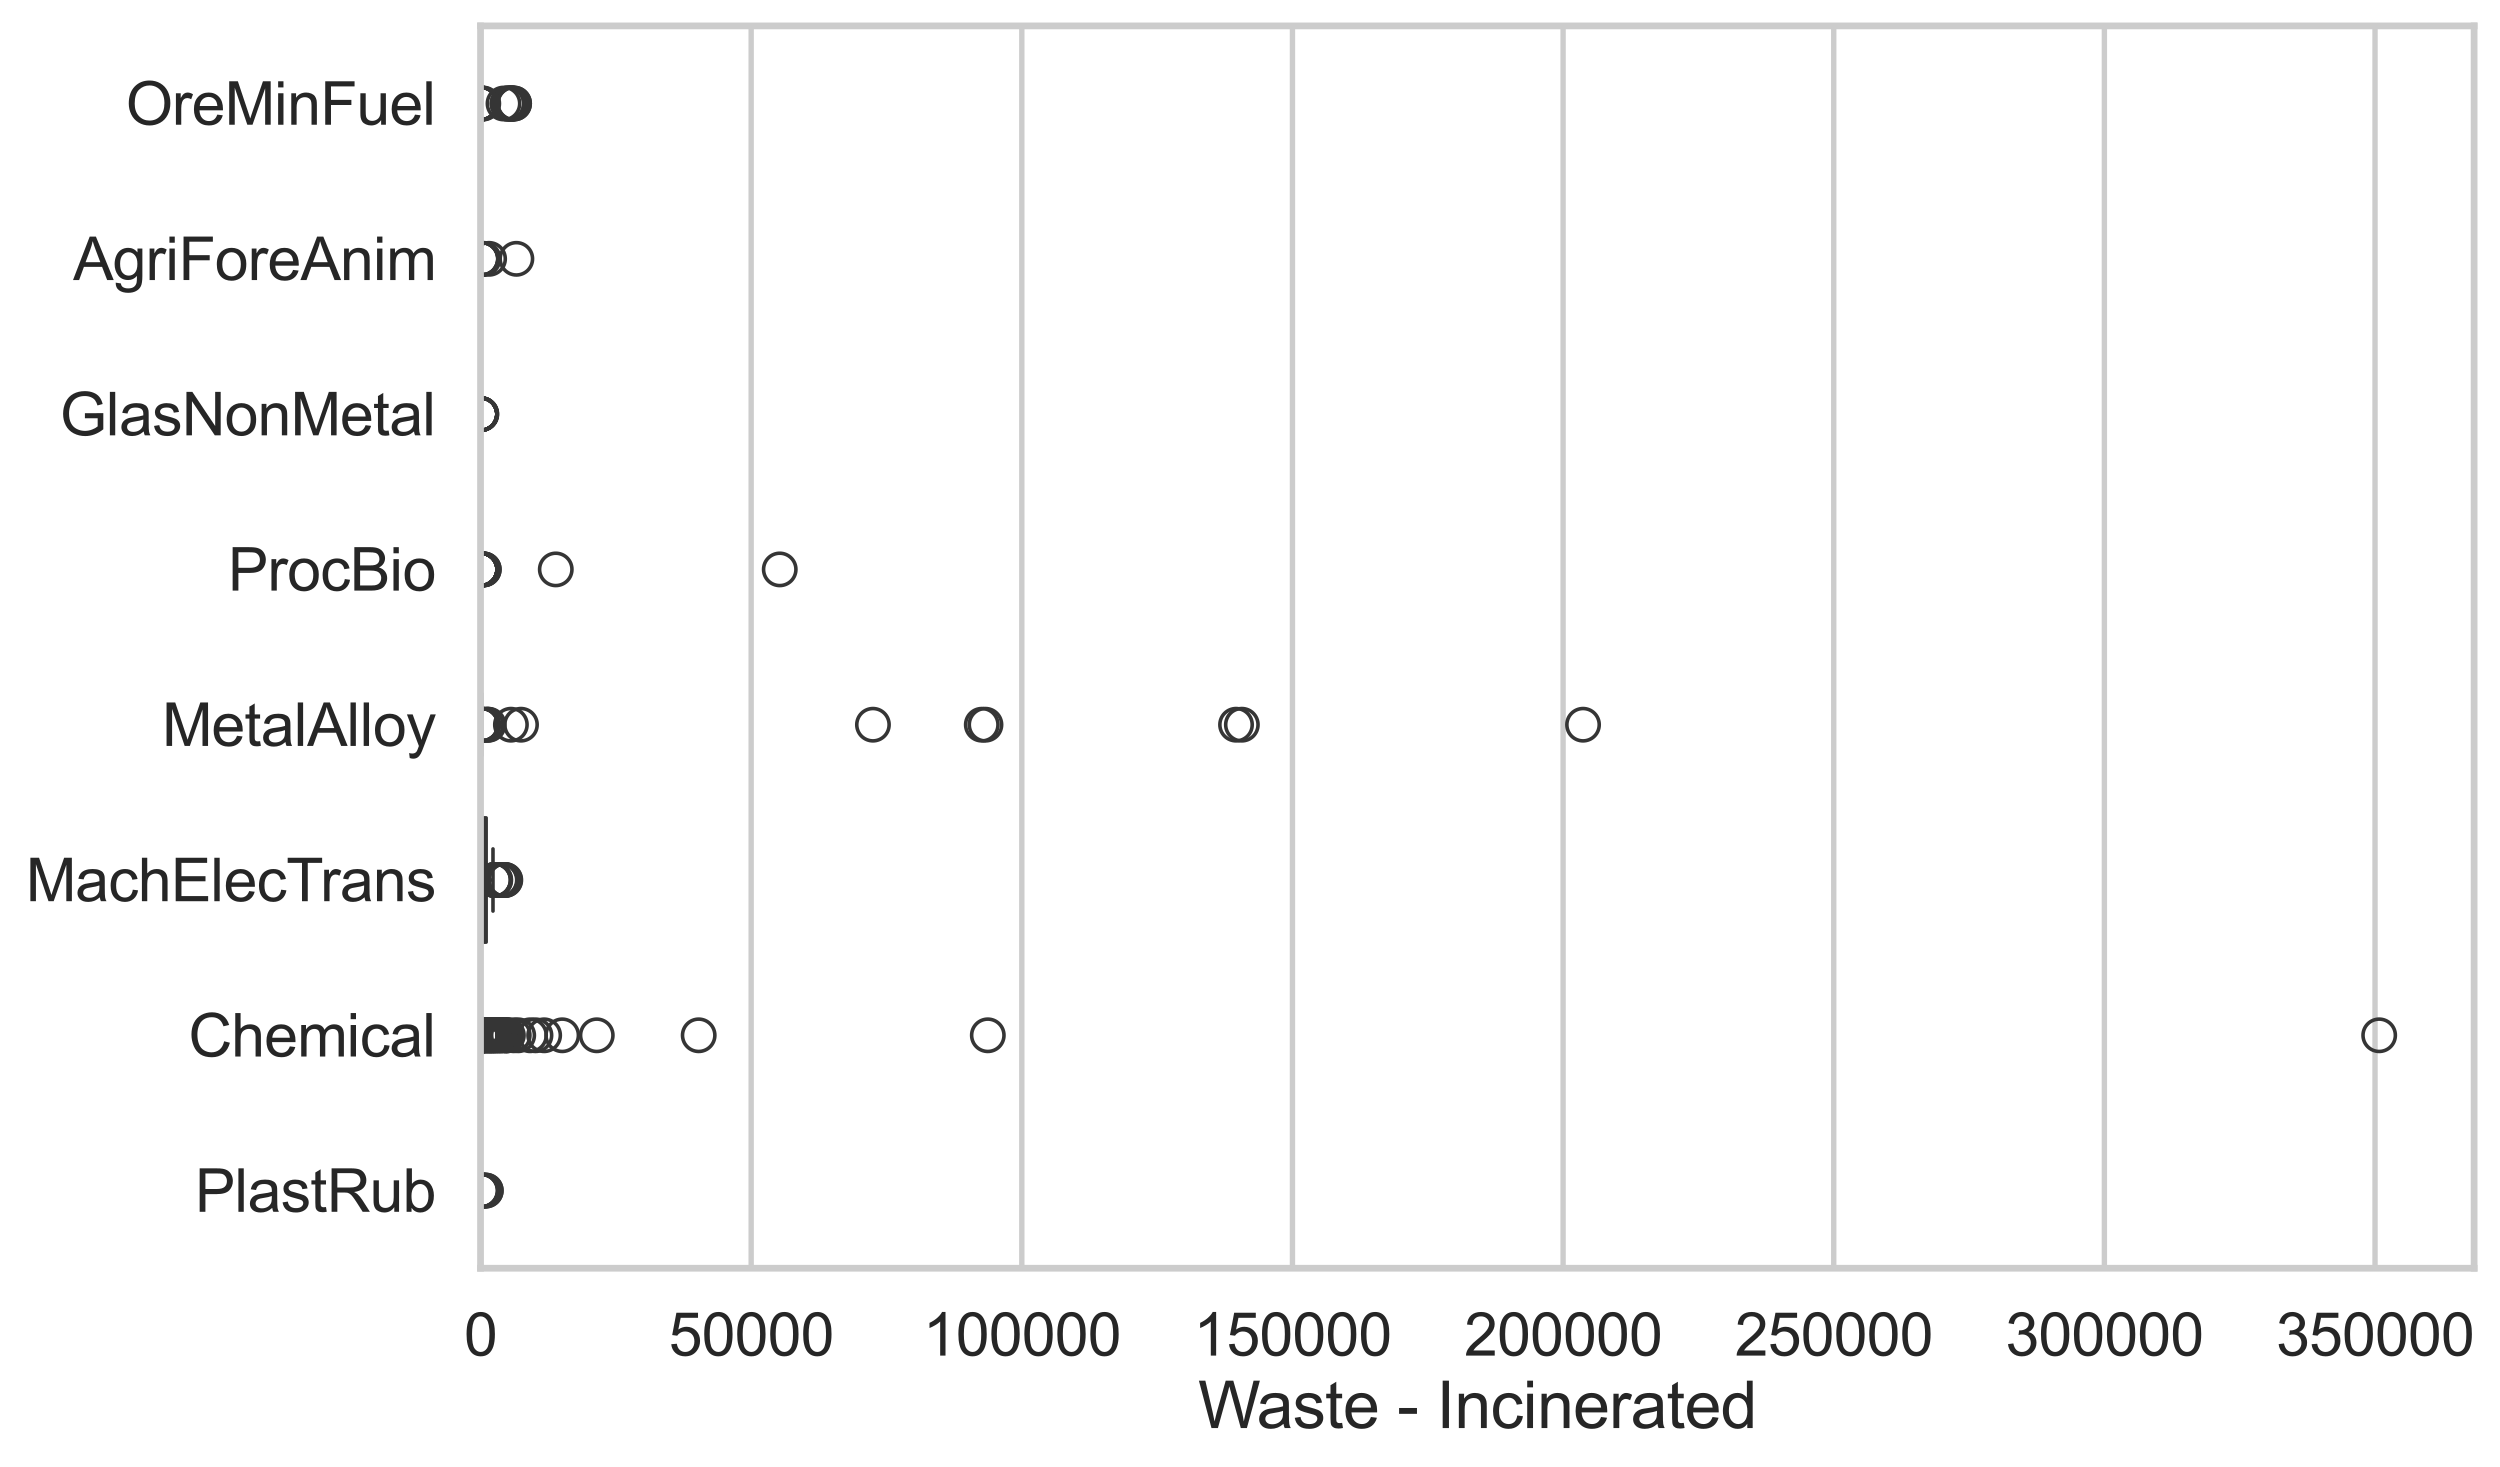 <?xml version="1.0" encoding="utf-8" standalone="no"?>
<!DOCTYPE svg PUBLIC "-//W3C//DTD SVG 1.1//EN"
  "http://www.w3.org/Graphics/SVG/1.1/DTD/svg11.dtd">
<svg xmlns:xlink="http://www.w3.org/1999/xlink" width="695.577pt" height="408.111pt" viewBox="0 0 695.577 408.111" xmlns="http://www.w3.org/2000/svg" version="1.1">
 <defs>
  <style type="text/css">*{stroke-linejoin: round; stroke-linecap: butt}</style>
 </defs>
 <g id="figure_1">
  <g id="patch_1">
   <path d="M 0 408.111 
L 695.577 408.111 
L 695.577 0 
L 0 0 
z
" style="fill: #ffffff"/>
  </g>
  <g id="axes_1">
   <g id="patch_2">
    <path d="M 133.697 352.86 
L 688.377 352.86 
L 688.377 7.2 
L 133.697 7.2 
z
" style="fill: #ffffff"/>
   </g>
   <g id="matplotlib.axis_1">
    <g id="xtick_1">
     <g id="line2d_1">
      <path d="M 133.697 352.86 
L 133.697 7.2 
" clip-path="url(#pef3fbadf44)" style="fill: none; stroke: #cccccc; stroke-width: 1.5; stroke-linecap: round"/>
     </g>
     <g id="text_1">
      <!-- 0 -->
      <g style="fill: #262626" transform="translate(129.109 377.17) scale(0.165 -0.165)">
       <defs>
        <path id="ArialMT-30" d="M 266 2259 
Q 266 3072 433 3567 
Q 600 4063 929 4331 
Q 1259 4600 1759 4600 
Q 2128 4600 2406 4451 
Q 2684 4303 2865 4023 
Q 3047 3744 3150 3342 
Q 3253 2941 3253 2259 
Q 3253 1453 3087 958 
Q 2922 463 2592 192 
Q 2263 -78 1759 -78 
Q 1097 -78 719 397 
Q 266 969 266 2259 
z
M 844 2259 
Q 844 1131 1108 757 
Q 1372 384 1759 384 
Q 2147 384 2411 759 
Q 2675 1134 2675 2259 
Q 2675 3391 2411 3762 
Q 2147 4134 1753 4134 
Q 1366 4134 1134 3806 
Q 844 3388 844 2259 
z
" transform="scale(0.016)"/>
       </defs>
       <use xlink:href="#ArialMT-30"/>
      </g>
     </g>
    </g>
    <g id="xtick_2">
     <g id="line2d_2">
      <path d="M 208.998 352.86 
L 208.998 7.2 
" clip-path="url(#pef3fbadf44)" style="fill: none; stroke: #cccccc; stroke-width: 1.5; stroke-linecap: round"/>
     </g>
     <g id="text_2">
      <!-- 50000 -->
      <g style="fill: #262626" transform="translate(186.059 377.17) scale(0.165 -0.165)">
       <defs>
        <path id="ArialMT-35" d="M 266 1200 
L 856 1250 
Q 922 819 1161 601 
Q 1400 384 1738 384 
Q 2144 384 2425 690 
Q 2706 997 2706 1503 
Q 2706 1984 2436 2262 
Q 2166 2541 1728 2541 
Q 1456 2541 1237 2417 
Q 1019 2294 894 2097 
L 366 2166 
L 809 4519 
L 3088 4519 
L 3088 3981 
L 1259 3981 
L 1013 2750 
Q 1425 3038 1878 3038 
Q 2478 3038 2890 2622 
Q 3303 2206 3303 1553 
Q 3303 931 2941 478 
Q 2500 -78 1738 -78 
Q 1113 -78 717 272 
Q 322 622 266 1200 
z
" transform="scale(0.016)"/>
       </defs>
       <use xlink:href="#ArialMT-35"/>
       <use xlink:href="#ArialMT-30" transform="translate(55.615 0)"/>
       <use xlink:href="#ArialMT-30" transform="translate(111.23 0)"/>
       <use xlink:href="#ArialMT-30" transform="translate(166.846 0)"/>
       <use xlink:href="#ArialMT-30" transform="translate(222.461 0)"/>
      </g>
     </g>
    </g>
    <g id="xtick_3">
     <g id="line2d_3">
      <path d="M 284.3 352.86 
L 284.3 7.2 
" clip-path="url(#pef3fbadf44)" style="fill: none; stroke: #cccccc; stroke-width: 1.5; stroke-linecap: round"/>
     </g>
     <g id="text_3">
      <!-- 100000 -->
      <g style="fill: #262626" transform="translate(256.773 377.17) scale(0.165 -0.165)">
       <defs>
        <path id="ArialMT-31" d="M 2384 0 
L 1822 0 
L 1822 3584 
Q 1619 3391 1289 3197 
Q 959 3003 697 2906 
L 697 3450 
Q 1169 3672 1522 3987 
Q 1875 4303 2022 4600 
L 2384 4600 
L 2384 0 
z
" transform="scale(0.016)"/>
       </defs>
       <use xlink:href="#ArialMT-31"/>
       <use xlink:href="#ArialMT-30" transform="translate(55.615 0)"/>
       <use xlink:href="#ArialMT-30" transform="translate(111.23 0)"/>
       <use xlink:href="#ArialMT-30" transform="translate(166.846 0)"/>
       <use xlink:href="#ArialMT-30" transform="translate(222.461 0)"/>
       <use xlink:href="#ArialMT-30" transform="translate(278.076 0)"/>
      </g>
     </g>
    </g>
    <g id="xtick_4">
     <g id="line2d_4">
      <path d="M 359.601 352.86 
L 359.601 7.2 
" clip-path="url(#pef3fbadf44)" style="fill: none; stroke: #cccccc; stroke-width: 1.5; stroke-linecap: round"/>
     </g>
     <g id="text_4">
      <!-- 150000 -->
      <g style="fill: #262626" transform="translate(332.074 377.17) scale(0.165 -0.165)">
       <use xlink:href="#ArialMT-31"/>
       <use xlink:href="#ArialMT-35" transform="translate(55.615 0)"/>
       <use xlink:href="#ArialMT-30" transform="translate(111.23 0)"/>
       <use xlink:href="#ArialMT-30" transform="translate(166.846 0)"/>
       <use xlink:href="#ArialMT-30" transform="translate(222.461 0)"/>
       <use xlink:href="#ArialMT-30" transform="translate(278.076 0)"/>
      </g>
     </g>
    </g>
    <g id="xtick_5">
     <g id="line2d_5">
      <path d="M 434.902 352.86 
L 434.902 7.2 
" clip-path="url(#pef3fbadf44)" style="fill: none; stroke: #cccccc; stroke-width: 1.5; stroke-linecap: round"/>
     </g>
     <g id="text_5">
      <!-- 200000 -->
      <g style="fill: #262626" transform="translate(407.376 377.17) scale(0.165 -0.165)">
       <defs>
        <path id="ArialMT-32" d="M 3222 541 
L 3222 0 
L 194 0 
Q 188 203 259 391 
Q 375 700 629 1000 
Q 884 1300 1366 1694 
Q 2113 2306 2375 2664 
Q 2638 3022 2638 3341 
Q 2638 3675 2398 3904 
Q 2159 4134 1775 4134 
Q 1369 4134 1125 3890 
Q 881 3647 878 3216 
L 300 3275 
Q 359 3922 746 4261 
Q 1134 4600 1788 4600 
Q 2447 4600 2831 4234 
Q 3216 3869 3216 3328 
Q 3216 3053 3103 2787 
Q 2991 2522 2730 2228 
Q 2469 1934 1863 1422 
Q 1356 997 1212 845 
Q 1069 694 975 541 
L 3222 541 
z
" transform="scale(0.016)"/>
       </defs>
       <use xlink:href="#ArialMT-32"/>
       <use xlink:href="#ArialMT-30" transform="translate(55.615 0)"/>
       <use xlink:href="#ArialMT-30" transform="translate(111.23 0)"/>
       <use xlink:href="#ArialMT-30" transform="translate(166.846 0)"/>
       <use xlink:href="#ArialMT-30" transform="translate(222.461 0)"/>
       <use xlink:href="#ArialMT-30" transform="translate(278.076 0)"/>
      </g>
     </g>
    </g>
    <g id="xtick_6">
     <g id="line2d_6">
      <path d="M 510.204 352.86 
L 510.204 7.2 
" clip-path="url(#pef3fbadf44)" style="fill: none; stroke: #cccccc; stroke-width: 1.5; stroke-linecap: round"/>
     </g>
     <g id="text_6">
      <!-- 250000 -->
      <g style="fill: #262626" transform="translate(482.677 377.17) scale(0.165 -0.165)">
       <use xlink:href="#ArialMT-32"/>
       <use xlink:href="#ArialMT-35" transform="translate(55.615 0)"/>
       <use xlink:href="#ArialMT-30" transform="translate(111.23 0)"/>
       <use xlink:href="#ArialMT-30" transform="translate(166.846 0)"/>
       <use xlink:href="#ArialMT-30" transform="translate(222.461 0)"/>
       <use xlink:href="#ArialMT-30" transform="translate(278.076 0)"/>
      </g>
     </g>
    </g>
    <g id="xtick_7">
     <g id="line2d_7">
      <path d="M 585.505 352.86 
L 585.505 7.2 
" clip-path="url(#pef3fbadf44)" style="fill: none; stroke: #cccccc; stroke-width: 1.5; stroke-linecap: round"/>
     </g>
     <g id="text_7">
      <!-- 300000 -->
      <g style="fill: #262626" transform="translate(557.978 377.17) scale(0.165 -0.165)">
       <defs>
        <path id="ArialMT-33" d="M 269 1209 
L 831 1284 
Q 928 806 1161 595 
Q 1394 384 1728 384 
Q 2125 384 2398 659 
Q 2672 934 2672 1341 
Q 2672 1728 2419 1979 
Q 2166 2231 1775 2231 
Q 1616 2231 1378 2169 
L 1441 2663 
Q 1497 2656 1531 2656 
Q 1891 2656 2178 2843 
Q 2466 3031 2466 3422 
Q 2466 3731 2256 3934 
Q 2047 4138 1716 4138 
Q 1388 4138 1169 3931 
Q 950 3725 888 3313 
L 325 3413 
Q 428 3978 793 4289 
Q 1159 4600 1703 4600 
Q 2078 4600 2393 4439 
Q 2709 4278 2876 4000 
Q 3044 3722 3044 3409 
Q 3044 3113 2884 2869 
Q 2725 2625 2413 2481 
Q 2819 2388 3044 2092 
Q 3269 1797 3269 1353 
Q 3269 753 2831 336 
Q 2394 -81 1725 -81 
Q 1122 -81 723 278 
Q 325 638 269 1209 
z
" transform="scale(0.016)"/>
       </defs>
       <use xlink:href="#ArialMT-33"/>
       <use xlink:href="#ArialMT-30" transform="translate(55.615 0)"/>
       <use xlink:href="#ArialMT-30" transform="translate(111.23 0)"/>
       <use xlink:href="#ArialMT-30" transform="translate(166.846 0)"/>
       <use xlink:href="#ArialMT-30" transform="translate(222.461 0)"/>
       <use xlink:href="#ArialMT-30" transform="translate(278.076 0)"/>
      </g>
     </g>
    </g>
    <g id="xtick_8">
     <g id="line2d_8">
      <path d="M 660.806 352.86 
L 660.806 7.2 
" clip-path="url(#pef3fbadf44)" style="fill: none; stroke: #cccccc; stroke-width: 1.5; stroke-linecap: round"/>
     </g>
     <g id="text_8">
      <!-- 350000 -->
      <g style="fill: #262626" transform="translate(633.28 377.17) scale(0.165 -0.165)">
       <use xlink:href="#ArialMT-33"/>
       <use xlink:href="#ArialMT-35" transform="translate(55.615 0)"/>
       <use xlink:href="#ArialMT-30" transform="translate(111.23 0)"/>
       <use xlink:href="#ArialMT-30" transform="translate(166.846 0)"/>
       <use xlink:href="#ArialMT-30" transform="translate(222.461 0)"/>
       <use xlink:href="#ArialMT-30" transform="translate(278.076 0)"/>
      </g>
     </g>
    </g>
    <g id="text_9">
     <!-- Waste - Incinerated -->
     <g style="fill: #262626" transform="translate(333.346 397.334) scale(0.18 -0.18)">
      <defs>
       <path id="ArialMT-57" d="M 1294 0 
L 78 4581 
L 700 4581 
L 1397 1578 
Q 1509 1106 1591 641 
Q 1766 1375 1797 1488 
L 2669 4581 
L 3400 4581 
L 4056 2263 
Q 4303 1400 4413 641 
Q 4500 1075 4641 1638 
L 5359 4581 
L 5969 4581 
L 4713 0 
L 4128 0 
L 3163 3491 
Q 3041 3928 3019 4028 
Q 2947 3713 2884 3491 
L 1913 0 
L 1294 0 
z
" transform="scale(0.016)"/>
       <path id="ArialMT-61" d="M 2588 409 
Q 2275 144 1986 34 
Q 1697 -75 1366 -75 
Q 819 -75 525 192 
Q 231 459 231 875 
Q 231 1119 342 1320 
Q 453 1522 633 1644 
Q 813 1766 1038 1828 
Q 1203 1872 1538 1913 
Q 2219 1994 2541 2106 
Q 2544 2222 2544 2253 
Q 2544 2597 2384 2738 
Q 2169 2928 1744 2928 
Q 1347 2928 1158 2789 
Q 969 2650 878 2297 
L 328 2372 
Q 403 2725 575 2942 
Q 747 3159 1072 3276 
Q 1397 3394 1825 3394 
Q 2250 3394 2515 3294 
Q 2781 3194 2906 3042 
Q 3031 2891 3081 2659 
Q 3109 2516 3109 2141 
L 3109 1391 
Q 3109 606 3145 398 
Q 3181 191 3288 0 
L 2700 0 
Q 2613 175 2588 409 
z
M 2541 1666 
Q 2234 1541 1622 1453 
Q 1275 1403 1131 1340 
Q 988 1278 909 1158 
Q 831 1038 831 891 
Q 831 666 1001 516 
Q 1172 366 1500 366 
Q 1825 366 2078 508 
Q 2331 650 2450 897 
Q 2541 1088 2541 1459 
L 2541 1666 
z
" transform="scale(0.016)"/>
       <path id="ArialMT-73" d="M 197 991 
L 753 1078 
Q 800 744 1014 566 
Q 1228 388 1613 388 
Q 2000 388 2187 545 
Q 2375 703 2375 916 
Q 2375 1106 2209 1216 
Q 2094 1291 1634 1406 
Q 1016 1563 777 1677 
Q 538 1791 414 1992 
Q 291 2194 291 2438 
Q 291 2659 392 2848 
Q 494 3038 669 3163 
Q 800 3259 1026 3326 
Q 1253 3394 1513 3394 
Q 1903 3394 2198 3281 
Q 2494 3169 2634 2976 
Q 2775 2784 2828 2463 
L 2278 2388 
Q 2241 2644 2061 2787 
Q 1881 2931 1553 2931 
Q 1166 2931 1000 2803 
Q 834 2675 834 2503 
Q 834 2394 903 2306 
Q 972 2216 1119 2156 
Q 1203 2125 1616 2013 
Q 2213 1853 2448 1751 
Q 2684 1650 2818 1456 
Q 2953 1263 2953 975 
Q 2953 694 2789 445 
Q 2625 197 2315 61 
Q 2006 -75 1616 -75 
Q 969 -75 630 194 
Q 291 463 197 991 
z
" transform="scale(0.016)"/>
       <path id="ArialMT-74" d="M 1650 503 
L 1731 6 
Q 1494 -44 1306 -44 
Q 1000 -44 831 53 
Q 663 150 594 308 
Q 525 466 525 972 
L 525 2881 
L 113 2881 
L 113 3319 
L 525 3319 
L 525 4141 
L 1084 4478 
L 1084 3319 
L 1650 3319 
L 1650 2881 
L 1084 2881 
L 1084 941 
Q 1084 700 1114 631 
Q 1144 563 1211 522 
Q 1278 481 1403 481 
Q 1497 481 1650 503 
z
" transform="scale(0.016)"/>
       <path id="ArialMT-65" d="M 2694 1069 
L 3275 997 
Q 3138 488 2766 206 
Q 2394 -75 1816 -75 
Q 1088 -75 661 373 
Q 234 822 234 1631 
Q 234 2469 665 2931 
Q 1097 3394 1784 3394 
Q 2450 3394 2872 2941 
Q 3294 2488 3294 1666 
Q 3294 1616 3291 1516 
L 816 1516 
Q 847 969 1125 678 
Q 1403 388 1819 388 
Q 2128 388 2347 550 
Q 2566 713 2694 1069 
z
M 847 1978 
L 2700 1978 
Q 2663 2397 2488 2606 
Q 2219 2931 1791 2931 
Q 1403 2931 1139 2672 
Q 875 2413 847 1978 
z
" transform="scale(0.016)"/>
       <path id="ArialMT-20" transform="scale(0.016)"/>
       <path id="ArialMT-2d" d="M 203 1375 
L 203 1941 
L 1931 1941 
L 1931 1375 
L 203 1375 
z
" transform="scale(0.016)"/>
       <path id="ArialMT-49" d="M 597 0 
L 597 4581 
L 1203 4581 
L 1203 0 
L 597 0 
z
" transform="scale(0.016)"/>
       <path id="ArialMT-6e" d="M 422 0 
L 422 3319 
L 928 3319 
L 928 2847 
Q 1294 3394 1984 3394 
Q 2284 3394 2536 3286 
Q 2788 3178 2913 3003 
Q 3038 2828 3088 2588 
Q 3119 2431 3119 2041 
L 3119 0 
L 2556 0 
L 2556 2019 
Q 2556 2363 2490 2533 
Q 2425 2703 2258 2804 
Q 2091 2906 1866 2906 
Q 1506 2906 1245 2678 
Q 984 2450 984 1813 
L 984 0 
L 422 0 
z
" transform="scale(0.016)"/>
       <path id="ArialMT-63" d="M 2588 1216 
L 3141 1144 
Q 3050 572 2676 248 
Q 2303 -75 1759 -75 
Q 1078 -75 664 370 
Q 250 816 250 1647 
Q 250 2184 428 2587 
Q 606 2991 970 3192 
Q 1334 3394 1763 3394 
Q 2303 3394 2647 3120 
Q 2991 2847 3088 2344 
L 2541 2259 
Q 2463 2594 2264 2762 
Q 2066 2931 1784 2931 
Q 1359 2931 1093 2626 
Q 828 2322 828 1663 
Q 828 994 1084 691 
Q 1341 388 1753 388 
Q 2084 388 2306 591 
Q 2528 794 2588 1216 
z
" transform="scale(0.016)"/>
       <path id="ArialMT-69" d="M 425 3934 
L 425 4581 
L 988 4581 
L 988 3934 
L 425 3934 
z
M 425 0 
L 425 3319 
L 988 3319 
L 988 0 
L 425 0 
z
" transform="scale(0.016)"/>
       <path id="ArialMT-72" d="M 416 0 
L 416 3319 
L 922 3319 
L 922 2816 
Q 1116 3169 1280 3281 
Q 1444 3394 1641 3394 
Q 1925 3394 2219 3213 
L 2025 2691 
Q 1819 2813 1613 2813 
Q 1428 2813 1281 2702 
Q 1134 2591 1072 2394 
Q 978 2094 978 1738 
L 978 0 
L 416 0 
z
" transform="scale(0.016)"/>
       <path id="ArialMT-64" d="M 2575 0 
L 2575 419 
Q 2259 -75 1647 -75 
Q 1250 -75 917 144 
Q 584 363 401 755 
Q 219 1147 219 1656 
Q 219 2153 384 2558 
Q 550 2963 881 3178 
Q 1213 3394 1622 3394 
Q 1922 3394 2156 3267 
Q 2391 3141 2538 2938 
L 2538 4581 
L 3097 4581 
L 3097 0 
L 2575 0 
z
M 797 1656 
Q 797 1019 1065 703 
Q 1334 388 1700 388 
Q 2069 388 2326 689 
Q 2584 991 2584 1609 
Q 2584 2291 2321 2609 
Q 2059 2928 1675 2928 
Q 1300 2928 1048 2622 
Q 797 2316 797 1656 
z
" transform="scale(0.016)"/>
      </defs>
      <use xlink:href="#ArialMT-57"/>
      <use xlink:href="#ArialMT-61" transform="translate(90.635 0)"/>
      <use xlink:href="#ArialMT-73" transform="translate(146.25 0)"/>
      <use xlink:href="#ArialMT-74" transform="translate(196.25 0)"/>
      <use xlink:href="#ArialMT-65" transform="translate(224.033 0)"/>
      <use xlink:href="#ArialMT-20" transform="translate(279.648 0)"/>
      <use xlink:href="#ArialMT-2d" transform="translate(307.432 0)"/>
      <use xlink:href="#ArialMT-20" transform="translate(340.732 0)"/>
      <use xlink:href="#ArialMT-49" transform="translate(368.516 0)"/>
      <use xlink:href="#ArialMT-6e" transform="translate(396.299 0)"/>
      <use xlink:href="#ArialMT-63" transform="translate(451.914 0)"/>
      <use xlink:href="#ArialMT-69" transform="translate(501.914 0)"/>
      <use xlink:href="#ArialMT-6e" transform="translate(524.131 0)"/>
      <use xlink:href="#ArialMT-65" transform="translate(579.746 0)"/>
      <use xlink:href="#ArialMT-72" transform="translate(635.361 0)"/>
      <use xlink:href="#ArialMT-61" transform="translate(668.662 0)"/>
      <use xlink:href="#ArialMT-74" transform="translate(724.277 0)"/>
      <use xlink:href="#ArialMT-65" transform="translate(752.061 0)"/>
      <use xlink:href="#ArialMT-64" transform="translate(807.676 0)"/>
     </g>
    </g>
   </g>
   <g id="matplotlib.axis_2">
    <g id="ytick_1">
     <g id="text_10">
      <!-- OreMinFuel -->
      <g style="fill: #262626" transform="translate(35.013 34.709) scale(0.165 -0.165)">
       <defs>
        <path id="ArialMT-4f" d="M 309 2231 
Q 309 3372 921 4017 
Q 1534 4663 2503 4663 
Q 3138 4663 3647 4359 
Q 4156 4056 4423 3514 
Q 4691 2972 4691 2284 
Q 4691 1588 4409 1038 
Q 4128 488 3612 205 
Q 3097 -78 2500 -78 
Q 1853 -78 1343 234 
Q 834 547 571 1087 
Q 309 1628 309 2231 
z
M 934 2222 
Q 934 1394 1379 917 
Q 1825 441 2497 441 
Q 3181 441 3623 922 
Q 4066 1403 4066 2288 
Q 4066 2847 3877 3264 
Q 3688 3681 3323 3911 
Q 2959 4141 2506 4141 
Q 1863 4141 1398 3698 
Q 934 3256 934 2222 
z
" transform="scale(0.016)"/>
        <path id="ArialMT-4d" d="M 475 0 
L 475 4581 
L 1388 4581 
L 2472 1338 
Q 2622 884 2691 659 
Q 2769 909 2934 1394 
L 4031 4581 
L 4847 4581 
L 4847 0 
L 4263 0 
L 4263 3834 
L 2931 0 
L 2384 0 
L 1059 3900 
L 1059 0 
L 475 0 
z
" transform="scale(0.016)"/>
        <path id="ArialMT-46" d="M 525 0 
L 525 4581 
L 3616 4581 
L 3616 4041 
L 1131 4041 
L 1131 2622 
L 3281 2622 
L 3281 2081 
L 1131 2081 
L 1131 0 
L 525 0 
z
" transform="scale(0.016)"/>
        <path id="ArialMT-75" d="M 2597 0 
L 2597 488 
Q 2209 -75 1544 -75 
Q 1250 -75 995 37 
Q 741 150 617 320 
Q 494 491 444 738 
Q 409 903 409 1263 
L 409 3319 
L 972 3319 
L 972 1478 
Q 972 1038 1006 884 
Q 1059 663 1231 536 
Q 1403 409 1656 409 
Q 1909 409 2131 539 
Q 2353 669 2445 892 
Q 2538 1116 2538 1541 
L 2538 3319 
L 3100 3319 
L 3100 0 
L 2597 0 
z
" transform="scale(0.016)"/>
        <path id="ArialMT-6c" d="M 409 0 
L 409 4581 
L 972 4581 
L 972 0 
L 409 0 
z
" transform="scale(0.016)"/>
       </defs>
       <use xlink:href="#ArialMT-4f"/>
       <use xlink:href="#ArialMT-72" transform="translate(77.783 0)"/>
       <use xlink:href="#ArialMT-65" transform="translate(111.084 0)"/>
       <use xlink:href="#ArialMT-4d" transform="translate(166.699 0)"/>
       <use xlink:href="#ArialMT-69" transform="translate(250 0)"/>
       <use xlink:href="#ArialMT-6e" transform="translate(272.217 0)"/>
       <use xlink:href="#ArialMT-46" transform="translate(327.832 0)"/>
       <use xlink:href="#ArialMT-75" transform="translate(388.916 0)"/>
       <use xlink:href="#ArialMT-65" transform="translate(444.531 0)"/>
       <use xlink:href="#ArialMT-6c" transform="translate(500.146 0)"/>
      </g>
     </g>
    </g>
    <g id="ytick_2">
     <g id="text_11">
      <!-- AgriForeAnim -->
      <g style="fill: #262626" transform="translate(20.341 77.916) scale(0.165 -0.165)">
       <defs>
        <path id="ArialMT-41" d="M -9 0 
L 1750 4581 
L 2403 4581 
L 4278 0 
L 3588 0 
L 3053 1388 
L 1138 1388 
L 634 0 
L -9 0 
z
M 1313 1881 
L 2866 1881 
L 2388 3150 
Q 2169 3728 2063 4100 
Q 1975 3659 1816 3225 
L 1313 1881 
z
" transform="scale(0.016)"/>
        <path id="ArialMT-67" d="M 319 -275 
L 866 -356 
Q 900 -609 1056 -725 
Q 1266 -881 1628 -881 
Q 2019 -881 2231 -725 
Q 2444 -569 2519 -288 
Q 2563 -116 2559 434 
Q 2191 0 1641 0 
Q 956 0 581 494 
Q 206 988 206 1678 
Q 206 2153 378 2554 
Q 550 2956 876 3175 
Q 1203 3394 1644 3394 
Q 2231 3394 2613 2919 
L 2613 3319 
L 3131 3319 
L 3131 450 
Q 3131 -325 2973 -648 
Q 2816 -972 2473 -1159 
Q 2131 -1347 1631 -1347 
Q 1038 -1347 672 -1080 
Q 306 -813 319 -275 
z
M 784 1719 
Q 784 1066 1043 766 
Q 1303 466 1694 466 
Q 2081 466 2343 764 
Q 2606 1063 2606 1700 
Q 2606 2309 2336 2618 
Q 2066 2928 1684 2928 
Q 1309 2928 1046 2623 
Q 784 2319 784 1719 
z
" transform="scale(0.016)"/>
        <path id="ArialMT-6f" d="M 213 1659 
Q 213 2581 725 3025 
Q 1153 3394 1769 3394 
Q 2453 3394 2887 2945 
Q 3322 2497 3322 1706 
Q 3322 1066 3130 698 
Q 2938 331 2570 128 
Q 2203 -75 1769 -75 
Q 1072 -75 642 372 
Q 213 819 213 1659 
z
M 791 1659 
Q 791 1022 1069 705 
Q 1347 388 1769 388 
Q 2188 388 2466 706 
Q 2744 1025 2744 1678 
Q 2744 2294 2464 2611 
Q 2184 2928 1769 2928 
Q 1347 2928 1069 2612 
Q 791 2297 791 1659 
z
" transform="scale(0.016)"/>
        <path id="ArialMT-6d" d="M 422 0 
L 422 3319 
L 925 3319 
L 925 2853 
Q 1081 3097 1340 3245 
Q 1600 3394 1931 3394 
Q 2300 3394 2536 3241 
Q 2772 3088 2869 2813 
Q 3263 3394 3894 3394 
Q 4388 3394 4653 3120 
Q 4919 2847 4919 2278 
L 4919 0 
L 4359 0 
L 4359 2091 
Q 4359 2428 4304 2576 
Q 4250 2725 4106 2815 
Q 3963 2906 3769 2906 
Q 3419 2906 3187 2673 
Q 2956 2441 2956 1928 
L 2956 0 
L 2394 0 
L 2394 2156 
Q 2394 2531 2256 2718 
Q 2119 2906 1806 2906 
Q 1569 2906 1367 2781 
Q 1166 2656 1075 2415 
Q 984 2175 984 1722 
L 984 0 
L 422 0 
z
" transform="scale(0.016)"/>
       </defs>
       <use xlink:href="#ArialMT-41"/>
       <use xlink:href="#ArialMT-67" transform="translate(66.699 0)"/>
       <use xlink:href="#ArialMT-72" transform="translate(122.314 0)"/>
       <use xlink:href="#ArialMT-69" transform="translate(155.615 0)"/>
       <use xlink:href="#ArialMT-46" transform="translate(177.832 0)"/>
       <use xlink:href="#ArialMT-6f" transform="translate(238.916 0)"/>
       <use xlink:href="#ArialMT-72" transform="translate(294.531 0)"/>
       <use xlink:href="#ArialMT-65" transform="translate(327.832 0)"/>
       <use xlink:href="#ArialMT-41" transform="translate(383.447 0)"/>
       <use xlink:href="#ArialMT-6e" transform="translate(450.146 0)"/>
       <use xlink:href="#ArialMT-69" transform="translate(505.762 0)"/>
       <use xlink:href="#ArialMT-6d" transform="translate(527.979 0)"/>
      </g>
     </g>
    </g>
    <g id="ytick_3">
     <g id="text_12">
      <!-- GlasNonMetal -->
      <g style="fill: #262626" transform="translate(16.659 121.124) scale(0.165 -0.165)">
       <defs>
        <path id="ArialMT-47" d="M 2638 1797 
L 2638 2334 
L 4578 2338 
L 4578 638 
Q 4131 281 3656 101 
Q 3181 -78 2681 -78 
Q 2006 -78 1454 211 
Q 903 500 622 1047 
Q 341 1594 341 2269 
Q 341 2938 620 3517 
Q 900 4097 1425 4378 
Q 1950 4659 2634 4659 
Q 3131 4659 3532 4498 
Q 3934 4338 4162 4050 
Q 4391 3763 4509 3300 
L 3963 3150 
Q 3859 3500 3706 3700 
Q 3553 3900 3268 4020 
Q 2984 4141 2638 4141 
Q 2222 4141 1919 4014 
Q 1616 3888 1430 3681 
Q 1244 3475 1141 3228 
Q 966 2803 966 2306 
Q 966 1694 1177 1281 
Q 1388 869 1791 669 
Q 2194 469 2647 469 
Q 3041 469 3416 620 
Q 3791 772 3984 944 
L 3984 1797 
L 2638 1797 
z
" transform="scale(0.016)"/>
        <path id="ArialMT-4e" d="M 488 0 
L 488 4581 
L 1109 4581 
L 3516 984 
L 3516 4581 
L 4097 4581 
L 4097 0 
L 3475 0 
L 1069 3600 
L 1069 0 
L 488 0 
z
" transform="scale(0.016)"/>
       </defs>
       <use xlink:href="#ArialMT-47"/>
       <use xlink:href="#ArialMT-6c" transform="translate(77.783 0)"/>
       <use xlink:href="#ArialMT-61" transform="translate(100 0)"/>
       <use xlink:href="#ArialMT-73" transform="translate(155.615 0)"/>
       <use xlink:href="#ArialMT-4e" transform="translate(205.615 0)"/>
       <use xlink:href="#ArialMT-6f" transform="translate(277.832 0)"/>
       <use xlink:href="#ArialMT-6e" transform="translate(333.447 0)"/>
       <use xlink:href="#ArialMT-4d" transform="translate(389.062 0)"/>
       <use xlink:href="#ArialMT-65" transform="translate(472.363 0)"/>
       <use xlink:href="#ArialMT-74" transform="translate(527.979 0)"/>
       <use xlink:href="#ArialMT-61" transform="translate(555.762 0)"/>
       <use xlink:href="#ArialMT-6c" transform="translate(611.377 0)"/>
      </g>
     </g>
    </g>
    <g id="ytick_4">
     <g id="text_13">
      <!-- ProcBio -->
      <g style="fill: #262626" transform="translate(63.424 164.331) scale(0.165 -0.165)">
       <defs>
        <path id="ArialMT-50" d="M 494 0 
L 494 4581 
L 2222 4581 
Q 2678 4581 2919 4538 
Q 3256 4481 3484 4323 
Q 3713 4166 3852 3881 
Q 3991 3597 3991 3256 
Q 3991 2672 3619 2267 
Q 3247 1863 2275 1863 
L 1100 1863 
L 1100 0 
L 494 0 
z
M 1100 2403 
L 2284 2403 
Q 2872 2403 3119 2622 
Q 3366 2841 3366 3238 
Q 3366 3525 3220 3729 
Q 3075 3934 2838 4000 
Q 2684 4041 2272 4041 
L 1100 4041 
L 1100 2403 
z
" transform="scale(0.016)"/>
        <path id="ArialMT-42" d="M 469 0 
L 469 4581 
L 2188 4581 
Q 2713 4581 3030 4442 
Q 3347 4303 3526 4014 
Q 3706 3725 3706 3409 
Q 3706 3116 3547 2856 
Q 3388 2597 3066 2438 
Q 3481 2316 3704 2022 
Q 3928 1728 3928 1328 
Q 3928 1006 3792 729 
Q 3656 453 3456 303 
Q 3256 153 2954 76 
Q 2653 0 2216 0 
L 469 0 
z
M 1075 2656 
L 2066 2656 
Q 2469 2656 2644 2709 
Q 2875 2778 2992 2937 
Q 3109 3097 3109 3338 
Q 3109 3566 3000 3739 
Q 2891 3913 2687 3977 
Q 2484 4041 1991 4041 
L 1075 4041 
L 1075 2656 
z
M 1075 541 
L 2216 541 
Q 2509 541 2628 563 
Q 2838 600 2978 687 
Q 3119 775 3209 942 
Q 3300 1109 3300 1328 
Q 3300 1584 3169 1773 
Q 3038 1963 2805 2039 
Q 2572 2116 2134 2116 
L 1075 2116 
L 1075 541 
z
" transform="scale(0.016)"/>
       </defs>
       <use xlink:href="#ArialMT-50"/>
       <use xlink:href="#ArialMT-72" transform="translate(66.699 0)"/>
       <use xlink:href="#ArialMT-6f" transform="translate(100 0)"/>
       <use xlink:href="#ArialMT-63" transform="translate(155.615 0)"/>
       <use xlink:href="#ArialMT-42" transform="translate(205.615 0)"/>
       <use xlink:href="#ArialMT-69" transform="translate(272.314 0)"/>
       <use xlink:href="#ArialMT-6f" transform="translate(294.531 0)"/>
      </g>
     </g>
    </g>
    <g id="ytick_5">
     <g id="text_14">
      <!-- MetalAlloy -->
      <g style="fill: #262626" transform="translate(45.088 207.539) scale(0.165 -0.165)">
       <defs>
        <path id="ArialMT-79" d="M 397 -1278 
L 334 -750 
Q 519 -800 656 -800 
Q 844 -800 956 -737 
Q 1069 -675 1141 -563 
Q 1194 -478 1313 -144 
Q 1328 -97 1363 -6 
L 103 3319 
L 709 3319 
L 1400 1397 
Q 1534 1031 1641 628 
Q 1738 1016 1872 1384 
L 2581 3319 
L 3144 3319 
L 1881 -56 
Q 1678 -603 1566 -809 
Q 1416 -1088 1222 -1217 
Q 1028 -1347 759 -1347 
Q 597 -1347 397 -1278 
z
" transform="scale(0.016)"/>
       </defs>
       <use xlink:href="#ArialMT-4d"/>
       <use xlink:href="#ArialMT-65" transform="translate(83.301 0)"/>
       <use xlink:href="#ArialMT-74" transform="translate(138.916 0)"/>
       <use xlink:href="#ArialMT-61" transform="translate(166.699 0)"/>
       <use xlink:href="#ArialMT-6c" transform="translate(222.314 0)"/>
       <use xlink:href="#ArialMT-41" transform="translate(244.531 0)"/>
       <use xlink:href="#ArialMT-6c" transform="translate(311.23 0)"/>
       <use xlink:href="#ArialMT-6c" transform="translate(333.447 0)"/>
       <use xlink:href="#ArialMT-6f" transform="translate(355.664 0)"/>
       <use xlink:href="#ArialMT-79" transform="translate(411.279 0)"/>
      </g>
     </g>
    </g>
    <g id="ytick_6">
     <g id="text_15">
      <!-- MachElecTrans -->
      <g style="fill: #262626" transform="translate(7.2 250.746) scale(0.165 -0.165)">
       <defs>
        <path id="ArialMT-68" d="M 422 0 
L 422 4581 
L 984 4581 
L 984 2938 
Q 1378 3394 1978 3394 
Q 2347 3394 2619 3248 
Q 2891 3103 3008 2847 
Q 3125 2591 3125 2103 
L 3125 0 
L 2563 0 
L 2563 2103 
Q 2563 2525 2380 2717 
Q 2197 2909 1863 2909 
Q 1613 2909 1392 2779 
Q 1172 2650 1078 2428 
Q 984 2206 984 1816 
L 984 0 
L 422 0 
z
" transform="scale(0.016)"/>
        <path id="ArialMT-45" d="M 506 0 
L 506 4581 
L 3819 4581 
L 3819 4041 
L 1113 4041 
L 1113 2638 
L 3647 2638 
L 3647 2100 
L 1113 2100 
L 1113 541 
L 3925 541 
L 3925 0 
L 506 0 
z
" transform="scale(0.016)"/>
        <path id="ArialMT-54" d="M 1659 0 
L 1659 4041 
L 150 4041 
L 150 4581 
L 3781 4581 
L 3781 4041 
L 2266 4041 
L 2266 0 
L 1659 0 
z
" transform="scale(0.016)"/>
       </defs>
       <use xlink:href="#ArialMT-4d"/>
       <use xlink:href="#ArialMT-61" transform="translate(83.301 0)"/>
       <use xlink:href="#ArialMT-63" transform="translate(138.916 0)"/>
       <use xlink:href="#ArialMT-68" transform="translate(188.916 0)"/>
       <use xlink:href="#ArialMT-45" transform="translate(244.531 0)"/>
       <use xlink:href="#ArialMT-6c" transform="translate(311.23 0)"/>
       <use xlink:href="#ArialMT-65" transform="translate(333.447 0)"/>
       <use xlink:href="#ArialMT-63" transform="translate(389.062 0)"/>
       <use xlink:href="#ArialMT-54" transform="translate(439.062 0)"/>
       <use xlink:href="#ArialMT-72" transform="translate(496.396 0)"/>
       <use xlink:href="#ArialMT-61" transform="translate(529.697 0)"/>
       <use xlink:href="#ArialMT-6e" transform="translate(585.312 0)"/>
       <use xlink:href="#ArialMT-73" transform="translate(640.928 0)"/>
      </g>
     </g>
    </g>
    <g id="ytick_7">
     <g id="text_16">
      <!-- Chemical -->
      <g style="fill: #262626" transform="translate(52.428 293.954) scale(0.165 -0.165)">
       <defs>
        <path id="ArialMT-43" d="M 3763 1606 
L 4369 1453 
Q 4178 706 3683 314 
Q 3188 -78 2472 -78 
Q 1731 -78 1267 223 
Q 803 525 561 1097 
Q 319 1669 319 2325 
Q 319 3041 592 3573 
Q 866 4106 1370 4382 
Q 1875 4659 2481 4659 
Q 3169 4659 3637 4309 
Q 4106 3959 4291 3325 
L 3694 3184 
Q 3534 3684 3231 3912 
Q 2928 4141 2469 4141 
Q 1941 4141 1586 3887 
Q 1231 3634 1087 3207 
Q 944 2781 944 2328 
Q 944 1744 1114 1308 
Q 1284 872 1643 656 
Q 2003 441 2422 441 
Q 2931 441 3284 734 
Q 3638 1028 3763 1606 
z
" transform="scale(0.016)"/>
       </defs>
       <use xlink:href="#ArialMT-43"/>
       <use xlink:href="#ArialMT-68" transform="translate(72.217 0)"/>
       <use xlink:href="#ArialMT-65" transform="translate(127.832 0)"/>
       <use xlink:href="#ArialMT-6d" transform="translate(183.447 0)"/>
       <use xlink:href="#ArialMT-69" transform="translate(266.748 0)"/>
       <use xlink:href="#ArialMT-63" transform="translate(288.965 0)"/>
       <use xlink:href="#ArialMT-61" transform="translate(338.965 0)"/>
       <use xlink:href="#ArialMT-6c" transform="translate(394.58 0)"/>
      </g>
     </g>
    </g>
    <g id="ytick_8">
     <g id="text_17">
      <!-- PlastRub -->
      <g style="fill: #262626" transform="translate(54.248 337.161) scale(0.165 -0.165)">
       <defs>
        <path id="ArialMT-52" d="M 503 0 
L 503 4581 
L 2534 4581 
Q 3147 4581 3465 4457 
Q 3784 4334 3975 4021 
Q 4166 3709 4166 3331 
Q 4166 2844 3850 2509 
Q 3534 2175 2875 2084 
Q 3116 1969 3241 1856 
Q 3506 1613 3744 1247 
L 4541 0 
L 3778 0 
L 3172 953 
Q 2906 1366 2734 1584 
Q 2563 1803 2427 1890 
Q 2291 1978 2150 2013 
Q 2047 2034 1813 2034 
L 1109 2034 
L 1109 0 
L 503 0 
z
M 1109 2559 
L 2413 2559 
Q 2828 2559 3062 2645 
Q 3297 2731 3419 2920 
Q 3541 3109 3541 3331 
Q 3541 3656 3305 3865 
Q 3069 4075 2559 4075 
L 1109 4075 
L 1109 2559 
z
" transform="scale(0.016)"/>
        <path id="ArialMT-62" d="M 941 0 
L 419 0 
L 419 4581 
L 981 4581 
L 981 2947 
Q 1338 3394 1891 3394 
Q 2197 3394 2470 3270 
Q 2744 3147 2920 2923 
Q 3097 2700 3197 2384 
Q 3297 2069 3297 1709 
Q 3297 856 2875 390 
Q 2453 -75 1863 -75 
Q 1275 -75 941 416 
L 941 0 
z
M 934 1684 
Q 934 1088 1097 822 
Q 1363 388 1816 388 
Q 2184 388 2453 708 
Q 2722 1028 2722 1663 
Q 2722 2313 2464 2622 
Q 2206 2931 1841 2931 
Q 1472 2931 1203 2611 
Q 934 2291 934 1684 
z
" transform="scale(0.016)"/>
       </defs>
       <use xlink:href="#ArialMT-50"/>
       <use xlink:href="#ArialMT-6c" transform="translate(66.699 0)"/>
       <use xlink:href="#ArialMT-61" transform="translate(88.916 0)"/>
       <use xlink:href="#ArialMT-73" transform="translate(144.531 0)"/>
       <use xlink:href="#ArialMT-74" transform="translate(194.531 0)"/>
       <use xlink:href="#ArialMT-52" transform="translate(222.314 0)"/>
       <use xlink:href="#ArialMT-75" transform="translate(294.531 0)"/>
       <use xlink:href="#ArialMT-62" transform="translate(350.146 0)"/>
      </g>
     </g>
    </g>
   </g>
   <g id="patch_3">
    <path d="M 133.697 11.521 
L 133.697 46.087 
L 133.71 46.087 
L 133.71 11.521 
L 133.697 11.521 
z
" clip-path="url(#pef3fbadf44)" style="fill: #ca74db; stroke: #353535; stroke-linejoin: miter"/>
   </g>
   <g id="line2d_9">
    <path d="M 133.697 28.804 
L 133.697 28.804 
" clip-path="url(#pef3fbadf44)" style="fill: none; stroke: #353535"/>
   </g>
   <g id="line2d_10">
    <path d="M 133.71 28.804 
L 133.727 28.804 
" clip-path="url(#pef3fbadf44)" style="fill: none; stroke: #353535"/>
   </g>
   <g id="line2d_11">
    <path d="M 133.697 20.162 
L 133.697 37.445 
" clip-path="url(#pef3fbadf44)" style="fill: none; stroke: #353535; stroke-linecap: round"/>
   </g>
   <g id="line2d_12">
    <path d="M 133.727 20.162 
L 133.727 37.445 
" clip-path="url(#pef3fbadf44)" style="fill: none; stroke: #353535; stroke-linecap: round"/>
   </g>
   <g id="line2d_13">
    <defs>
     <path id="m3da4978868" d="M 0 4.5 
C 1.193 4.5 2.338 4.026 3.182 3.182 
C 4.026 2.338 4.5 1.193 4.5 0 
C 4.5 -1.193 4.026 -2.338 3.182 -3.182 
C 2.338 -4.026 1.193 -4.5 0 -4.5 
C -1.193 -4.5 -2.338 -4.026 -3.182 -3.182 
C -4.026 -2.338 -4.5 -1.193 -4.5 0 
C -4.5 1.193 -4.026 2.338 -3.182 3.182 
C -2.338 4.026 -1.193 4.5 0 4.5 
z
" style="stroke: #353535"/>
    </defs>
    <g clip-path="url(#pef3fbadf44)">
     <use xlink:href="#m3da4978868" x="142.311" y="28.804" style="fill-opacity: 0; stroke: #353535"/>
     <use xlink:href="#m3da4978868" x="141.238" y="28.804" style="fill-opacity: 0; stroke: #353535"/>
     <use xlink:href="#m3da4978868" x="133.925" y="28.804" style="fill-opacity: 0; stroke: #353535"/>
     <use xlink:href="#m3da4978868" x="133.899" y="28.804" style="fill-opacity: 0; stroke: #353535"/>
     <use xlink:href="#m3da4978868" x="133.788" y="28.804" style="fill-opacity: 0; stroke: #353535"/>
     <use xlink:href="#m3da4978868" x="133.742" y="28.804" style="fill-opacity: 0; stroke: #353535"/>
     <use xlink:href="#m3da4978868" x="133.729" y="28.804" style="fill-opacity: 0; stroke: #353535"/>
     <use xlink:href="#m3da4978868" x="143.035" y="28.804" style="fill-opacity: 0; stroke: #353535"/>
     <use xlink:href="#m3da4978868" x="133.851" y="28.804" style="fill-opacity: 0; stroke: #353535"/>
     <use xlink:href="#m3da4978868" x="142.528" y="28.804" style="fill-opacity: 0; stroke: #353535"/>
     <use xlink:href="#m3da4978868" x="142.097" y="28.804" style="fill-opacity: 0; stroke: #353535"/>
     <use xlink:href="#m3da4978868" x="134.461" y="28.804" style="fill-opacity: 0; stroke: #353535"/>
     <use xlink:href="#m3da4978868" x="141.222" y="28.804" style="fill-opacity: 0; stroke: #353535"/>
     <use xlink:href="#m3da4978868" x="142.307" y="28.804" style="fill-opacity: 0; stroke: #353535"/>
     <use xlink:href="#m3da4978868" x="143.035" y="28.804" style="fill-opacity: 0; stroke: #353535"/>
     <use xlink:href="#m3da4978868" x="134.153" y="28.804" style="fill-opacity: 0; stroke: #353535"/>
     <use xlink:href="#m3da4978868" x="133.736" y="28.804" style="fill-opacity: 0; stroke: #353535"/>
     <use xlink:href="#m3da4978868" x="141.28" y="28.804" style="fill-opacity: 0; stroke: #353535"/>
     <use xlink:href="#m3da4978868" x="142.307" y="28.804" style="fill-opacity: 0; stroke: #353535"/>
     <use xlink:href="#m3da4978868" x="141.765" y="28.804" style="fill-opacity: 0; stroke: #353535"/>
     <use xlink:href="#m3da4978868" x="140.093" y="28.804" style="fill-opacity: 0; stroke: #353535"/>
    </g>
   </g>
   <g id="patch_4">
    <path d="M 133.7 54.728 
L 133.7 89.294 
L 133.796 89.294 
L 133.796 54.728 
L 133.7 54.728 
z
" clip-path="url(#pef3fbadf44)" style="fill: #5ca236; stroke: #353535; stroke-linejoin: miter"/>
   </g>
   <g id="line2d_14">
    <path d="M 133.7 72.011 
L 133.697 72.011 
" clip-path="url(#pef3fbadf44)" style="fill: none; stroke: #353535"/>
   </g>
   <g id="line2d_15">
    <path d="M 133.796 72.011 
L 133.885 72.011 
" clip-path="url(#pef3fbadf44)" style="fill: none; stroke: #353535"/>
   </g>
   <g id="line2d_16">
    <path d="M 133.697 63.37 
L 133.697 80.653 
" clip-path="url(#pef3fbadf44)" style="fill: none; stroke: #353535; stroke-linecap: round"/>
   </g>
   <g id="line2d_17">
    <path d="M 133.885 63.37 
L 133.885 80.653 
" clip-path="url(#pef3fbadf44)" style="fill: none; stroke: #353535; stroke-linecap: round"/>
   </g>
   <g id="line2d_18">
    <g clip-path="url(#pef3fbadf44)">
     <use xlink:href="#m3da4978868" x="134.073" y="72.011" style="fill-opacity: 0; stroke: #353535"/>
     <use xlink:href="#m3da4978868" x="143.672" y="72.011" style="fill-opacity: 0; stroke: #353535"/>
     <use xlink:href="#m3da4978868" x="133.973" y="72.011" style="fill-opacity: 0; stroke: #353535"/>
     <use xlink:href="#m3da4978868" x="134.007" y="72.011" style="fill-opacity: 0; stroke: #353535"/>
     <use xlink:href="#m3da4978868" x="134.111" y="72.011" style="fill-opacity: 0; stroke: #353535"/>
     <use xlink:href="#m3da4978868" x="134.015" y="72.011" style="fill-opacity: 0; stroke: #353535"/>
     <use xlink:href="#m3da4978868" x="134.567" y="72.011" style="fill-opacity: 0; stroke: #353535"/>
     <use xlink:href="#m3da4978868" x="136.086" y="72.011" style="fill-opacity: 0; stroke: #353535"/>
    </g>
   </g>
   <g id="patch_5">
    <path d="M 133.699 97.936 
L 133.699 132.502 
L 133.711 132.502 
L 133.711 97.936 
L 133.699 97.936 
z
" clip-path="url(#pef3fbadf44)" style="fill: #68afd7; stroke: #353535; stroke-linejoin: miter"/>
   </g>
   <g id="line2d_19">
    <path d="M 133.699 115.219 
L 133.696 115.219 
" clip-path="url(#pef3fbadf44)" style="fill: none; stroke: #353535"/>
   </g>
   <g id="line2d_20">
    <path d="M 133.711 115.219 
L 133.726 115.219 
" clip-path="url(#pef3fbadf44)" style="fill: none; stroke: #353535"/>
   </g>
   <g id="line2d_21">
    <path d="M 133.696 106.577 
L 133.696 123.86 
" clip-path="url(#pef3fbadf44)" style="fill: none; stroke: #353535; stroke-linecap: round"/>
   </g>
   <g id="line2d_22">
    <path d="M 133.726 106.577 
L 133.726 123.86 
" clip-path="url(#pef3fbadf44)" style="fill: none; stroke: #353535; stroke-linecap: round"/>
   </g>
   <g id="line2d_23">
    <g clip-path="url(#pef3fbadf44)">
     <use xlink:href="#m3da4978868" x="133.739" y="115.219" style="fill-opacity: 0; stroke: #353535"/>
     <use xlink:href="#m3da4978868" x="133.737" y="115.219" style="fill-opacity: 0; stroke: #353535"/>
     <use xlink:href="#m3da4978868" x="133.731" y="115.219" style="fill-opacity: 0; stroke: #353535"/>
     <use xlink:href="#m3da4978868" x="133.804" y="115.219" style="fill-opacity: 0; stroke: #353535"/>
     <use xlink:href="#m3da4978868" x="133.791" y="115.219" style="fill-opacity: 0; stroke: #353535"/>
     <use xlink:href="#m3da4978868" x="133.761" y="115.219" style="fill-opacity: 0; stroke: #353535"/>
     <use xlink:href="#m3da4978868" x="133.735" y="115.219" style="fill-opacity: 0; stroke: #353535"/>
     <use xlink:href="#m3da4978868" x="133.896" y="115.219" style="fill-opacity: 0; stroke: #353535"/>
     <use xlink:href="#m3da4978868" x="133.732" y="115.219" style="fill-opacity: 0; stroke: #353535"/>
     <use xlink:href="#m3da4978868" x="133.932" y="115.219" style="fill-opacity: 0; stroke: #353535"/>
     <use xlink:href="#m3da4978868" x="133.735" y="115.219" style="fill-opacity: 0; stroke: #353535"/>
     <use xlink:href="#m3da4978868" x="133.738" y="115.219" style="fill-opacity: 0; stroke: #353535"/>
     <use xlink:href="#m3da4978868" x="133.746" y="115.219" style="fill-opacity: 0; stroke: #353535"/>
     <use xlink:href="#m3da4978868" x="133.73" y="115.219" style="fill-opacity: 0; stroke: #353535"/>
     <use xlink:href="#m3da4978868" x="133.743" y="115.219" style="fill-opacity: 0; stroke: #353535"/>
     <use xlink:href="#m3da4978868" x="133.73" y="115.219" style="fill-opacity: 0; stroke: #353535"/>
    </g>
   </g>
   <g id="patch_6">
    <path d="M 133.699 141.143 
L 133.699 175.709 
L 133.724 175.709 
L 133.724 141.143 
L 133.699 141.143 
z
" clip-path="url(#pef3fbadf44)" style="fill: #daac58; stroke: #353535; stroke-linejoin: miter"/>
   </g>
   <g id="line2d_24">
    <path d="M 133.699 158.426 
L 133.697 158.426 
" clip-path="url(#pef3fbadf44)" style="fill: none; stroke: #353535"/>
   </g>
   <g id="line2d_25">
    <path d="M 133.724 158.426 
L 133.761 158.426 
" clip-path="url(#pef3fbadf44)" style="fill: none; stroke: #353535"/>
   </g>
   <g id="line2d_26">
    <path d="M 133.697 149.785 
L 133.697 167.068 
" clip-path="url(#pef3fbadf44)" style="fill: none; stroke: #353535; stroke-linecap: round"/>
   </g>
   <g id="line2d_27">
    <path d="M 133.761 149.785 
L 133.761 167.068 
" clip-path="url(#pef3fbadf44)" style="fill: none; stroke: #353535; stroke-linecap: round"/>
   </g>
   <g id="line2d_28">
    <g clip-path="url(#pef3fbadf44)">
     <use xlink:href="#m3da4978868" x="134.094" y="158.426" style="fill-opacity: 0; stroke: #353535"/>
     <use xlink:href="#m3da4978868" x="133.775" y="158.426" style="fill-opacity: 0; stroke: #353535"/>
     <use xlink:href="#m3da4978868" x="133.765" y="158.426" style="fill-opacity: 0; stroke: #353535"/>
     <use xlink:href="#m3da4978868" x="133.778" y="158.426" style="fill-opacity: 0; stroke: #353535"/>
     <use xlink:href="#m3da4978868" x="134.438" y="158.426" style="fill-opacity: 0; stroke: #353535"/>
     <use xlink:href="#m3da4978868" x="133.919" y="158.426" style="fill-opacity: 0; stroke: #353535"/>
     <use xlink:href="#m3da4978868" x="133.775" y="158.426" style="fill-opacity: 0; stroke: #353535"/>
     <use xlink:href="#m3da4978868" x="133.804" y="158.426" style="fill-opacity: 0; stroke: #353535"/>
     <use xlink:href="#m3da4978868" x="134.415" y="158.426" style="fill-opacity: 0; stroke: #353535"/>
     <use xlink:href="#m3da4978868" x="134.087" y="158.426" style="fill-opacity: 0; stroke: #353535"/>
     <use xlink:href="#m3da4978868" x="133.889" y="158.426" style="fill-opacity: 0; stroke: #353535"/>
     <use xlink:href="#m3da4978868" x="216.949" y="158.426" style="fill-opacity: 0; stroke: #353535"/>
     <use xlink:href="#m3da4978868" x="133.789" y="158.426" style="fill-opacity: 0; stroke: #353535"/>
     <use xlink:href="#m3da4978868" x="133.821" y="158.426" style="fill-opacity: 0; stroke: #353535"/>
     <use xlink:href="#m3da4978868" x="133.785" y="158.426" style="fill-opacity: 0; stroke: #353535"/>
     <use xlink:href="#m3da4978868" x="133.773" y="158.426" style="fill-opacity: 0; stroke: #353535"/>
     <use xlink:href="#m3da4978868" x="133.77" y="158.426" style="fill-opacity: 0; stroke: #353535"/>
     <use xlink:href="#m3da4978868" x="133.857" y="158.426" style="fill-opacity: 0; stroke: #353535"/>
     <use xlink:href="#m3da4978868" x="134.596" y="158.426" style="fill-opacity: 0; stroke: #353535"/>
     <use xlink:href="#m3da4978868" x="133.992" y="158.426" style="fill-opacity: 0; stroke: #353535"/>
     <use xlink:href="#m3da4978868" x="133.809" y="158.426" style="fill-opacity: 0; stroke: #353535"/>
     <use xlink:href="#m3da4978868" x="154.634" y="158.426" style="fill-opacity: 0; stroke: #353535"/>
     <use xlink:href="#m3da4978868" x="133.793" y="158.426" style="fill-opacity: 0; stroke: #353535"/>
     <use xlink:href="#m3da4978868" x="133.976" y="158.426" style="fill-opacity: 0; stroke: #353535"/>
     <use xlink:href="#m3da4978868" x="134.134" y="158.426" style="fill-opacity: 0; stroke: #353535"/>
     <use xlink:href="#m3da4978868" x="134.602" y="158.426" style="fill-opacity: 0; stroke: #353535"/>
     <use xlink:href="#m3da4978868" x="133.833" y="158.426" style="fill-opacity: 0; stroke: #353535"/>
     <use xlink:href="#m3da4978868" x="133.793" y="158.426" style="fill-opacity: 0; stroke: #353535"/>
     <use xlink:href="#m3da4978868" x="133.771" y="158.426" style="fill-opacity: 0; stroke: #353535"/>
    </g>
   </g>
   <g id="patch_7">
    <path d="M 133.705 184.351 
L 133.705 218.917 
L 133.814 218.917 
L 133.814 184.351 
L 133.705 184.351 
z
" clip-path="url(#pef3fbadf44)" style="fill: #166c9c; stroke: #353535; stroke-linejoin: miter"/>
   </g>
   <g id="line2d_29">
    <path d="M 133.705 201.634 
L 133.697 201.634 
" clip-path="url(#pef3fbadf44)" style="fill: none; stroke: #353535"/>
   </g>
   <g id="line2d_30">
    <path d="M 133.814 201.634 
L 133.961 201.634 
" clip-path="url(#pef3fbadf44)" style="fill: none; stroke: #353535"/>
   </g>
   <g id="line2d_31">
    <path d="M 133.697 192.992 
L 133.697 210.275 
" clip-path="url(#pef3fbadf44)" style="fill: none; stroke: #353535; stroke-linecap: round"/>
   </g>
   <g id="line2d_32">
    <path d="M 133.961 192.992 
L 133.961 210.275 
" clip-path="url(#pef3fbadf44)" style="fill: none; stroke: #353535; stroke-linecap: round"/>
   </g>
   <g id="line2d_33">
    <g clip-path="url(#pef3fbadf44)">
     <use xlink:href="#m3da4978868" x="345.524" y="201.634" style="fill-opacity: 0; stroke: #353535"/>
     <use xlink:href="#m3da4978868" x="134.069" y="201.634" style="fill-opacity: 0; stroke: #353535"/>
     <use xlink:href="#m3da4978868" x="133.985" y="201.634" style="fill-opacity: 0; stroke: #353535"/>
     <use xlink:href="#m3da4978868" x="134.093" y="201.634" style="fill-opacity: 0; stroke: #353535"/>
     <use xlink:href="#m3da4978868" x="135.401" y="201.634" style="fill-opacity: 0; stroke: #353535"/>
     <use xlink:href="#m3da4978868" x="440.453" y="201.634" style="fill-opacity: 0; stroke: #353535"/>
     <use xlink:href="#m3da4978868" x="134.107" y="201.634" style="fill-opacity: 0; stroke: #353535"/>
     <use xlink:href="#m3da4978868" x="144.957" y="201.634" style="fill-opacity: 0; stroke: #353535"/>
     <use xlink:href="#m3da4978868" x="343.903" y="201.634" style="fill-opacity: 0; stroke: #353535"/>
     <use xlink:href="#m3da4978868" x="273.162" y="201.634" style="fill-opacity: 0; stroke: #353535"/>
     <use xlink:href="#m3da4978868" x="135.649" y="201.634" style="fill-opacity: 0; stroke: #353535"/>
     <use xlink:href="#m3da4978868" x="274.187" y="201.634" style="fill-opacity: 0; stroke: #353535"/>
     <use xlink:href="#m3da4978868" x="135.94" y="201.634" style="fill-opacity: 0; stroke: #353535"/>
     <use xlink:href="#m3da4978868" x="242.88" y="201.634" style="fill-opacity: 0; stroke: #353535"/>
     <use xlink:href="#m3da4978868" x="134.511" y="201.634" style="fill-opacity: 0; stroke: #353535"/>
     <use xlink:href="#m3da4978868" x="142.149" y="201.634" style="fill-opacity: 0; stroke: #353535"/>
     <use xlink:href="#m3da4978868" x="134.096" y="201.634" style="fill-opacity: 0; stroke: #353535"/>
    </g>
   </g>
   <g id="patch_8">
    <path d="M 133.889 227.558 
L 133.889 262.124 
L 135.258 262.124 
L 135.258 227.558 
L 133.889 227.558 
z
" clip-path="url(#pef3fbadf44)" style="fill: #ba611b; stroke: #353535; stroke-linejoin: miter"/>
   </g>
   <g id="line2d_34">
    <path d="M 133.889 244.841 
L 133.701 244.841 
" clip-path="url(#pef3fbadf44)" style="fill: none; stroke: #353535"/>
   </g>
   <g id="line2d_35">
    <path d="M 135.258 244.841 
L 137.163 244.841 
" clip-path="url(#pef3fbadf44)" style="fill: none; stroke: #353535"/>
   </g>
   <g id="line2d_36">
    <path d="M 133.701 236.2 
L 133.701 253.483 
" clip-path="url(#pef3fbadf44)" style="fill: none; stroke: #353535; stroke-linecap: round"/>
   </g>
   <g id="line2d_37">
    <path d="M 137.163 236.2 
L 137.163 253.483 
" clip-path="url(#pef3fbadf44)" style="fill: none; stroke: #353535; stroke-linecap: round"/>
   </g>
   <g id="line2d_38">
    <g clip-path="url(#pef3fbadf44)">
     <use xlink:href="#m3da4978868" x="140.196" y="244.841" style="fill-opacity: 0; stroke: #353535"/>
     <use xlink:href="#m3da4978868" x="137.744" y="244.841" style="fill-opacity: 0; stroke: #353535"/>
     <use xlink:href="#m3da4978868" x="139.417" y="244.841" style="fill-opacity: 0; stroke: #353535"/>
     <use xlink:href="#m3da4978868" x="140.591" y="244.841" style="fill-opacity: 0; stroke: #353535"/>
     <use xlink:href="#m3da4978868" x="137.508" y="244.841" style="fill-opacity: 0; stroke: #353535"/>
     <use xlink:href="#m3da4978868" x="139.434" y="244.841" style="fill-opacity: 0; stroke: #353535"/>
     <use xlink:href="#m3da4978868" x="137.542" y="244.841" style="fill-opacity: 0; stroke: #353535"/>
     <use xlink:href="#m3da4978868" x="140.178" y="244.841" style="fill-opacity: 0; stroke: #353535"/>
     <use xlink:href="#m3da4978868" x="137.807" y="244.841" style="fill-opacity: 0; stroke: #353535"/>
     <use xlink:href="#m3da4978868" x="137.552" y="244.841" style="fill-opacity: 0; stroke: #353535"/>
     <use xlink:href="#m3da4978868" x="139.257" y="244.841" style="fill-opacity: 0; stroke: #353535"/>
     <use xlink:href="#m3da4978868" x="140.506" y="244.841" style="fill-opacity: 0; stroke: #353535"/>
    </g>
   </g>
   <g id="patch_9">
    <path d="M 133.709 270.766 
L 133.709 305.332 
L 133.746 305.332 
L 133.746 270.766 
L 133.709 270.766 
z
" clip-path="url(#pef3fbadf44)" style="fill: #e33eb2; stroke: #353535; stroke-linejoin: miter"/>
   </g>
   <g id="line2d_39">
    <path d="M 133.709 288.049 
L 133.697 288.049 
" clip-path="url(#pef3fbadf44)" style="fill: none; stroke: #353535"/>
   </g>
   <g id="line2d_40">
    <path d="M 133.746 288.049 
L 133.802 288.049 
" clip-path="url(#pef3fbadf44)" style="fill: none; stroke: #353535"/>
   </g>
   <g id="line2d_41">
    <path d="M 133.697 279.407 
L 133.697 296.69 
" clip-path="url(#pef3fbadf44)" style="fill: none; stroke: #353535; stroke-linecap: round"/>
   </g>
   <g id="line2d_42">
    <path d="M 133.802 279.407 
L 133.802 296.69 
" clip-path="url(#pef3fbadf44)" style="fill: none; stroke: #353535; stroke-linecap: round"/>
   </g>
   <g id="line2d_43">
    <g clip-path="url(#pef3fbadf44)">
     <use xlink:href="#m3da4978868" x="134.046" y="288.049" style="fill-opacity: 0; stroke: #353535"/>
     <use xlink:href="#m3da4978868" x="134.505" y="288.049" style="fill-opacity: 0; stroke: #353535"/>
     <use xlink:href="#m3da4978868" x="133.973" y="288.049" style="fill-opacity: 0; stroke: #353535"/>
     <use xlink:href="#m3da4978868" x="139.424" y="288.049" style="fill-opacity: 0; stroke: #353535"/>
     <use xlink:href="#m3da4978868" x="134.086" y="288.049" style="fill-opacity: 0; stroke: #353535"/>
     <use xlink:href="#m3da4978868" x="137.868" y="288.049" style="fill-opacity: 0; stroke: #353535"/>
     <use xlink:href="#m3da4978868" x="138.064" y="288.049" style="fill-opacity: 0; stroke: #353535"/>
     <use xlink:href="#m3da4978868" x="133.894" y="288.049" style="fill-opacity: 0; stroke: #353535"/>
     <use xlink:href="#m3da4978868" x="194.396" y="288.049" style="fill-opacity: 0; stroke: #353535"/>
     <use xlink:href="#m3da4978868" x="139.3" y="288.049" style="fill-opacity: 0; stroke: #353535"/>
     <use xlink:href="#m3da4978868" x="134.143" y="288.049" style="fill-opacity: 0; stroke: #353535"/>
     <use xlink:href="#m3da4978868" x="134.104" y="288.049" style="fill-opacity: 0; stroke: #353535"/>
     <use xlink:href="#m3da4978868" x="139.927" y="288.049" style="fill-opacity: 0; stroke: #353535"/>
     <use xlink:href="#m3da4978868" x="134.153" y="288.049" style="fill-opacity: 0; stroke: #353535"/>
     <use xlink:href="#m3da4978868" x="134.912" y="288.049" style="fill-opacity: 0; stroke: #353535"/>
     <use xlink:href="#m3da4978868" x="136.73" y="288.049" style="fill-opacity: 0; stroke: #353535"/>
     <use xlink:href="#m3da4978868" x="136.085" y="288.049" style="fill-opacity: 0; stroke: #353535"/>
     <use xlink:href="#m3da4978868" x="133.821" y="288.049" style="fill-opacity: 0; stroke: #353535"/>
     <use xlink:href="#m3da4978868" x="133.84" y="288.049" style="fill-opacity: 0; stroke: #353535"/>
     <use xlink:href="#m3da4978868" x="135.244" y="288.049" style="fill-opacity: 0; stroke: #353535"/>
     <use xlink:href="#m3da4978868" x="140.902" y="288.049" style="fill-opacity: 0; stroke: #353535"/>
     <use xlink:href="#m3da4978868" x="137.104" y="288.049" style="fill-opacity: 0; stroke: #353535"/>
     <use xlink:href="#m3da4978868" x="133.824" y="288.049" style="fill-opacity: 0; stroke: #353535"/>
     <use xlink:href="#m3da4978868" x="136.187" y="288.049" style="fill-opacity: 0; stroke: #353535"/>
     <use xlink:href="#m3da4978868" x="136.009" y="288.049" style="fill-opacity: 0; stroke: #353535"/>
     <use xlink:href="#m3da4978868" x="144.183" y="288.049" style="fill-opacity: 0; stroke: #353535"/>
     <use xlink:href="#m3da4978868" x="134.228" y="288.049" style="fill-opacity: 0; stroke: #353535"/>
     <use xlink:href="#m3da4978868" x="151.402" y="288.049" style="fill-opacity: 0; stroke: #353535"/>
     <use xlink:href="#m3da4978868" x="134.096" y="288.049" style="fill-opacity: 0; stroke: #353535"/>
     <use xlink:href="#m3da4978868" x="135.525" y="288.049" style="fill-opacity: 0; stroke: #353535"/>
     <use xlink:href="#m3da4978868" x="134.035" y="288.049" style="fill-opacity: 0; stroke: #353535"/>
     <use xlink:href="#m3da4978868" x="147.484" y="288.049" style="fill-opacity: 0; stroke: #353535"/>
     <use xlink:href="#m3da4978868" x="133.858" y="288.049" style="fill-opacity: 0; stroke: #353535"/>
     <use xlink:href="#m3da4978868" x="133.813" y="288.049" style="fill-opacity: 0; stroke: #353535"/>
     <use xlink:href="#m3da4978868" x="133.809" y="288.049" style="fill-opacity: 0; stroke: #353535"/>
     <use xlink:href="#m3da4978868" x="133.896" y="288.049" style="fill-opacity: 0; stroke: #353535"/>
     <use xlink:href="#m3da4978868" x="138.721" y="288.049" style="fill-opacity: 0; stroke: #353535"/>
     <use xlink:href="#m3da4978868" x="140.325" y="288.049" style="fill-opacity: 0; stroke: #353535"/>
     <use xlink:href="#m3da4978868" x="134.09" y="288.049" style="fill-opacity: 0; stroke: #353535"/>
     <use xlink:href="#m3da4978868" x="137.247" y="288.049" style="fill-opacity: 0; stroke: #353535"/>
     <use xlink:href="#m3da4978868" x="134.018" y="288.049" style="fill-opacity: 0; stroke: #353535"/>
     <use xlink:href="#m3da4978868" x="661.964" y="288.049" style="fill-opacity: 0; stroke: #353535"/>
     <use xlink:href="#m3da4978868" x="133.933" y="288.049" style="fill-opacity: 0; stroke: #353535"/>
     <use xlink:href="#m3da4978868" x="133.986" y="288.049" style="fill-opacity: 0; stroke: #353535"/>
     <use xlink:href="#m3da4978868" x="134.202" y="288.049" style="fill-opacity: 0; stroke: #353535"/>
     <use xlink:href="#m3da4978868" x="133.918" y="288.049" style="fill-opacity: 0; stroke: #353535"/>
     <use xlink:href="#m3da4978868" x="137.805" y="288.049" style="fill-opacity: 0; stroke: #353535"/>
     <use xlink:href="#m3da4978868" x="138.954" y="288.049" style="fill-opacity: 0; stroke: #353535"/>
     <use xlink:href="#m3da4978868" x="134.625" y="288.049" style="fill-opacity: 0; stroke: #353535"/>
     <use xlink:href="#m3da4978868" x="133.895" y="288.049" style="fill-opacity: 0; stroke: #353535"/>
     <use xlink:href="#m3da4978868" x="133.811" y="288.049" style="fill-opacity: 0; stroke: #353535"/>
     <use xlink:href="#m3da4978868" x="141.303" y="288.049" style="fill-opacity: 0; stroke: #353535"/>
     <use xlink:href="#m3da4978868" x="133.819" y="288.049" style="fill-opacity: 0; stroke: #353535"/>
     <use xlink:href="#m3da4978868" x="134.817" y="288.049" style="fill-opacity: 0; stroke: #353535"/>
     <use xlink:href="#m3da4978868" x="140.787" y="288.049" style="fill-opacity: 0; stroke: #353535"/>
     <use xlink:href="#m3da4978868" x="135.925" y="288.049" style="fill-opacity: 0; stroke: #353535"/>
     <use xlink:href="#m3da4978868" x="136.808" y="288.049" style="fill-opacity: 0; stroke: #353535"/>
     <use xlink:href="#m3da4978868" x="148.987" y="288.049" style="fill-opacity: 0; stroke: #353535"/>
     <use xlink:href="#m3da4978868" x="156.425" y="288.049" style="fill-opacity: 0; stroke: #353535"/>
     <use xlink:href="#m3da4978868" x="142.944" y="288.049" style="fill-opacity: 0; stroke: #353535"/>
     <use xlink:href="#m3da4978868" x="135.227" y="288.049" style="fill-opacity: 0; stroke: #353535"/>
     <use xlink:href="#m3da4978868" x="134.042" y="288.049" style="fill-opacity: 0; stroke: #353535"/>
     <use xlink:href="#m3da4978868" x="166.039" y="288.049" style="fill-opacity: 0; stroke: #353535"/>
     <use xlink:href="#m3da4978868" x="133.877" y="288.049" style="fill-opacity: 0; stroke: #353535"/>
     <use xlink:href="#m3da4978868" x="138.393" y="288.049" style="fill-opacity: 0; stroke: #353535"/>
     <use xlink:href="#m3da4978868" x="133.941" y="288.049" style="fill-opacity: 0; stroke: #353535"/>
     <use xlink:href="#m3da4978868" x="137.338" y="288.049" style="fill-opacity: 0; stroke: #353535"/>
     <use xlink:href="#m3da4978868" x="133.806" y="288.049" style="fill-opacity: 0; stroke: #353535"/>
     <use xlink:href="#m3da4978868" x="133.82" y="288.049" style="fill-opacity: 0; stroke: #353535"/>
     <use xlink:href="#m3da4978868" x="136.583" y="288.049" style="fill-opacity: 0; stroke: #353535"/>
     <use xlink:href="#m3da4978868" x="133.939" y="288.049" style="fill-opacity: 0; stroke: #353535"/>
     <use xlink:href="#m3da4978868" x="134.476" y="288.049" style="fill-opacity: 0; stroke: #353535"/>
     <use xlink:href="#m3da4978868" x="140.946" y="288.049" style="fill-opacity: 0; stroke: #353535"/>
     <use xlink:href="#m3da4978868" x="134.21" y="288.049" style="fill-opacity: 0; stroke: #353535"/>
     <use xlink:href="#m3da4978868" x="274.839" y="288.049" style="fill-opacity: 0; stroke: #353535"/>
     <use xlink:href="#m3da4978868" x="133.934" y="288.049" style="fill-opacity: 0; stroke: #353535"/>
    </g>
   </g>
   <g id="patch_10">
    <path d="M 133.723 313.973 
L 133.723 348.539 
L 133.787 348.539 
L 133.787 313.973 
L 133.723 313.973 
z
" clip-path="url(#pef3fbadf44)" style="fill: #38be4e; stroke: #353535; stroke-linejoin: miter"/>
   </g>
   <g id="line2d_44">
    <path d="M 133.723 331.256 
L 133.698 331.256 
" clip-path="url(#pef3fbadf44)" style="fill: none; stroke: #353535"/>
   </g>
   <g id="line2d_45">
    <path d="M 133.787 331.256 
L 133.868 331.256 
" clip-path="url(#pef3fbadf44)" style="fill: none; stroke: #353535"/>
   </g>
   <g id="line2d_46">
    <path d="M 133.698 322.615 
L 133.698 339.898 
" clip-path="url(#pef3fbadf44)" style="fill: none; stroke: #353535; stroke-linecap: round"/>
   </g>
   <g id="line2d_47">
    <path d="M 133.868 322.615 
L 133.868 339.898 
" clip-path="url(#pef3fbadf44)" style="fill: none; stroke: #353535; stroke-linecap: round"/>
   </g>
   <g id="line2d_48">
    <g clip-path="url(#pef3fbadf44)">
     <use xlink:href="#m3da4978868" x="135.154" y="331.256" style="fill-opacity: 0; stroke: #353535"/>
     <use xlink:href="#m3da4978868" x="133.969" y="331.256" style="fill-opacity: 0; stroke: #353535"/>
     <use xlink:href="#m3da4978868" x="134.054" y="331.256" style="fill-opacity: 0; stroke: #353535"/>
     <use xlink:href="#m3da4978868" x="135.157" y="331.256" style="fill-opacity: 0; stroke: #353535"/>
     <use xlink:href="#m3da4978868" x="134.599" y="331.256" style="fill-opacity: 0; stroke: #353535"/>
     <use xlink:href="#m3da4978868" x="133.887" y="331.256" style="fill-opacity: 0; stroke: #353535"/>
     <use xlink:href="#m3da4978868" x="133.975" y="331.256" style="fill-opacity: 0; stroke: #353535"/>
     <use xlink:href="#m3da4978868" x="134.491" y="331.256" style="fill-opacity: 0; stroke: #353535"/>
    </g>
   </g>
   <g id="line2d_49">
    <path d="M 133.701 11.521 
L 133.701 46.087 
" clip-path="url(#pef3fbadf44)" style="fill: none; stroke: #353535"/>
   </g>
   <g id="line2d_50">
    <path d="M 133.704 54.728 
L 133.704 89.294 
" clip-path="url(#pef3fbadf44)" style="fill: none; stroke: #353535"/>
   </g>
   <g id="line2d_51">
    <path d="M 133.7 97.936 
L 133.7 132.502 
" clip-path="url(#pef3fbadf44)" style="fill: none; stroke: #353535"/>
   </g>
   <g id="line2d_52">
    <path d="M 133.703 141.143 
L 133.703 175.709 
" clip-path="url(#pef3fbadf44)" style="fill: none; stroke: #353535"/>
   </g>
   <g id="line2d_53">
    <path d="M 133.739 184.351 
L 133.739 218.917 
" clip-path="url(#pef3fbadf44)" style="fill: none; stroke: #353535"/>
   </g>
   <g id="line2d_54">
    <path d="M 134.506 227.558 
L 134.506 262.124 
" clip-path="url(#pef3fbadf44)" style="fill: none; stroke: #353535"/>
   </g>
   <g id="line2d_55">
    <path d="M 133.72 270.766 
L 133.72 305.332 
" clip-path="url(#pef3fbadf44)" style="fill: none; stroke: #353535"/>
   </g>
   <g id="line2d_56">
    <path d="M 133.75 313.973 
L 133.75 348.539 
" clip-path="url(#pef3fbadf44)" style="fill: none; stroke: #353535"/>
   </g>
   <g id="patch_11">
    <path d="M 133.697 352.86 
L 133.697 7.2 
" style="fill: none; stroke: #cccccc; stroke-width: 1.875; stroke-linejoin: miter; stroke-linecap: square"/>
   </g>
   <g id="patch_12">
    <path d="M 688.377 352.86 
L 688.377 7.2 
" style="fill: none; stroke: #cccccc; stroke-width: 1.875; stroke-linejoin: miter; stroke-linecap: square"/>
   </g>
   <g id="patch_13">
    <path d="M 133.697 352.86 
L 688.377 352.86 
" style="fill: none; stroke: #cccccc; stroke-width: 1.875; stroke-linejoin: miter; stroke-linecap: square"/>
   </g>
   <g id="patch_14">
    <path d="M 133.697 7.2 
L 688.377 7.2 
" style="fill: none; stroke: #cccccc; stroke-width: 1.875; stroke-linejoin: miter; stroke-linecap: square"/>
   </g>
  </g>
 </g>
 <defs>
  <clipPath id="pef3fbadf44">
   <rect x="133.697" y="7.2" width="554.68" height="345.66"/>
  </clipPath>
 </defs>
</svg>
